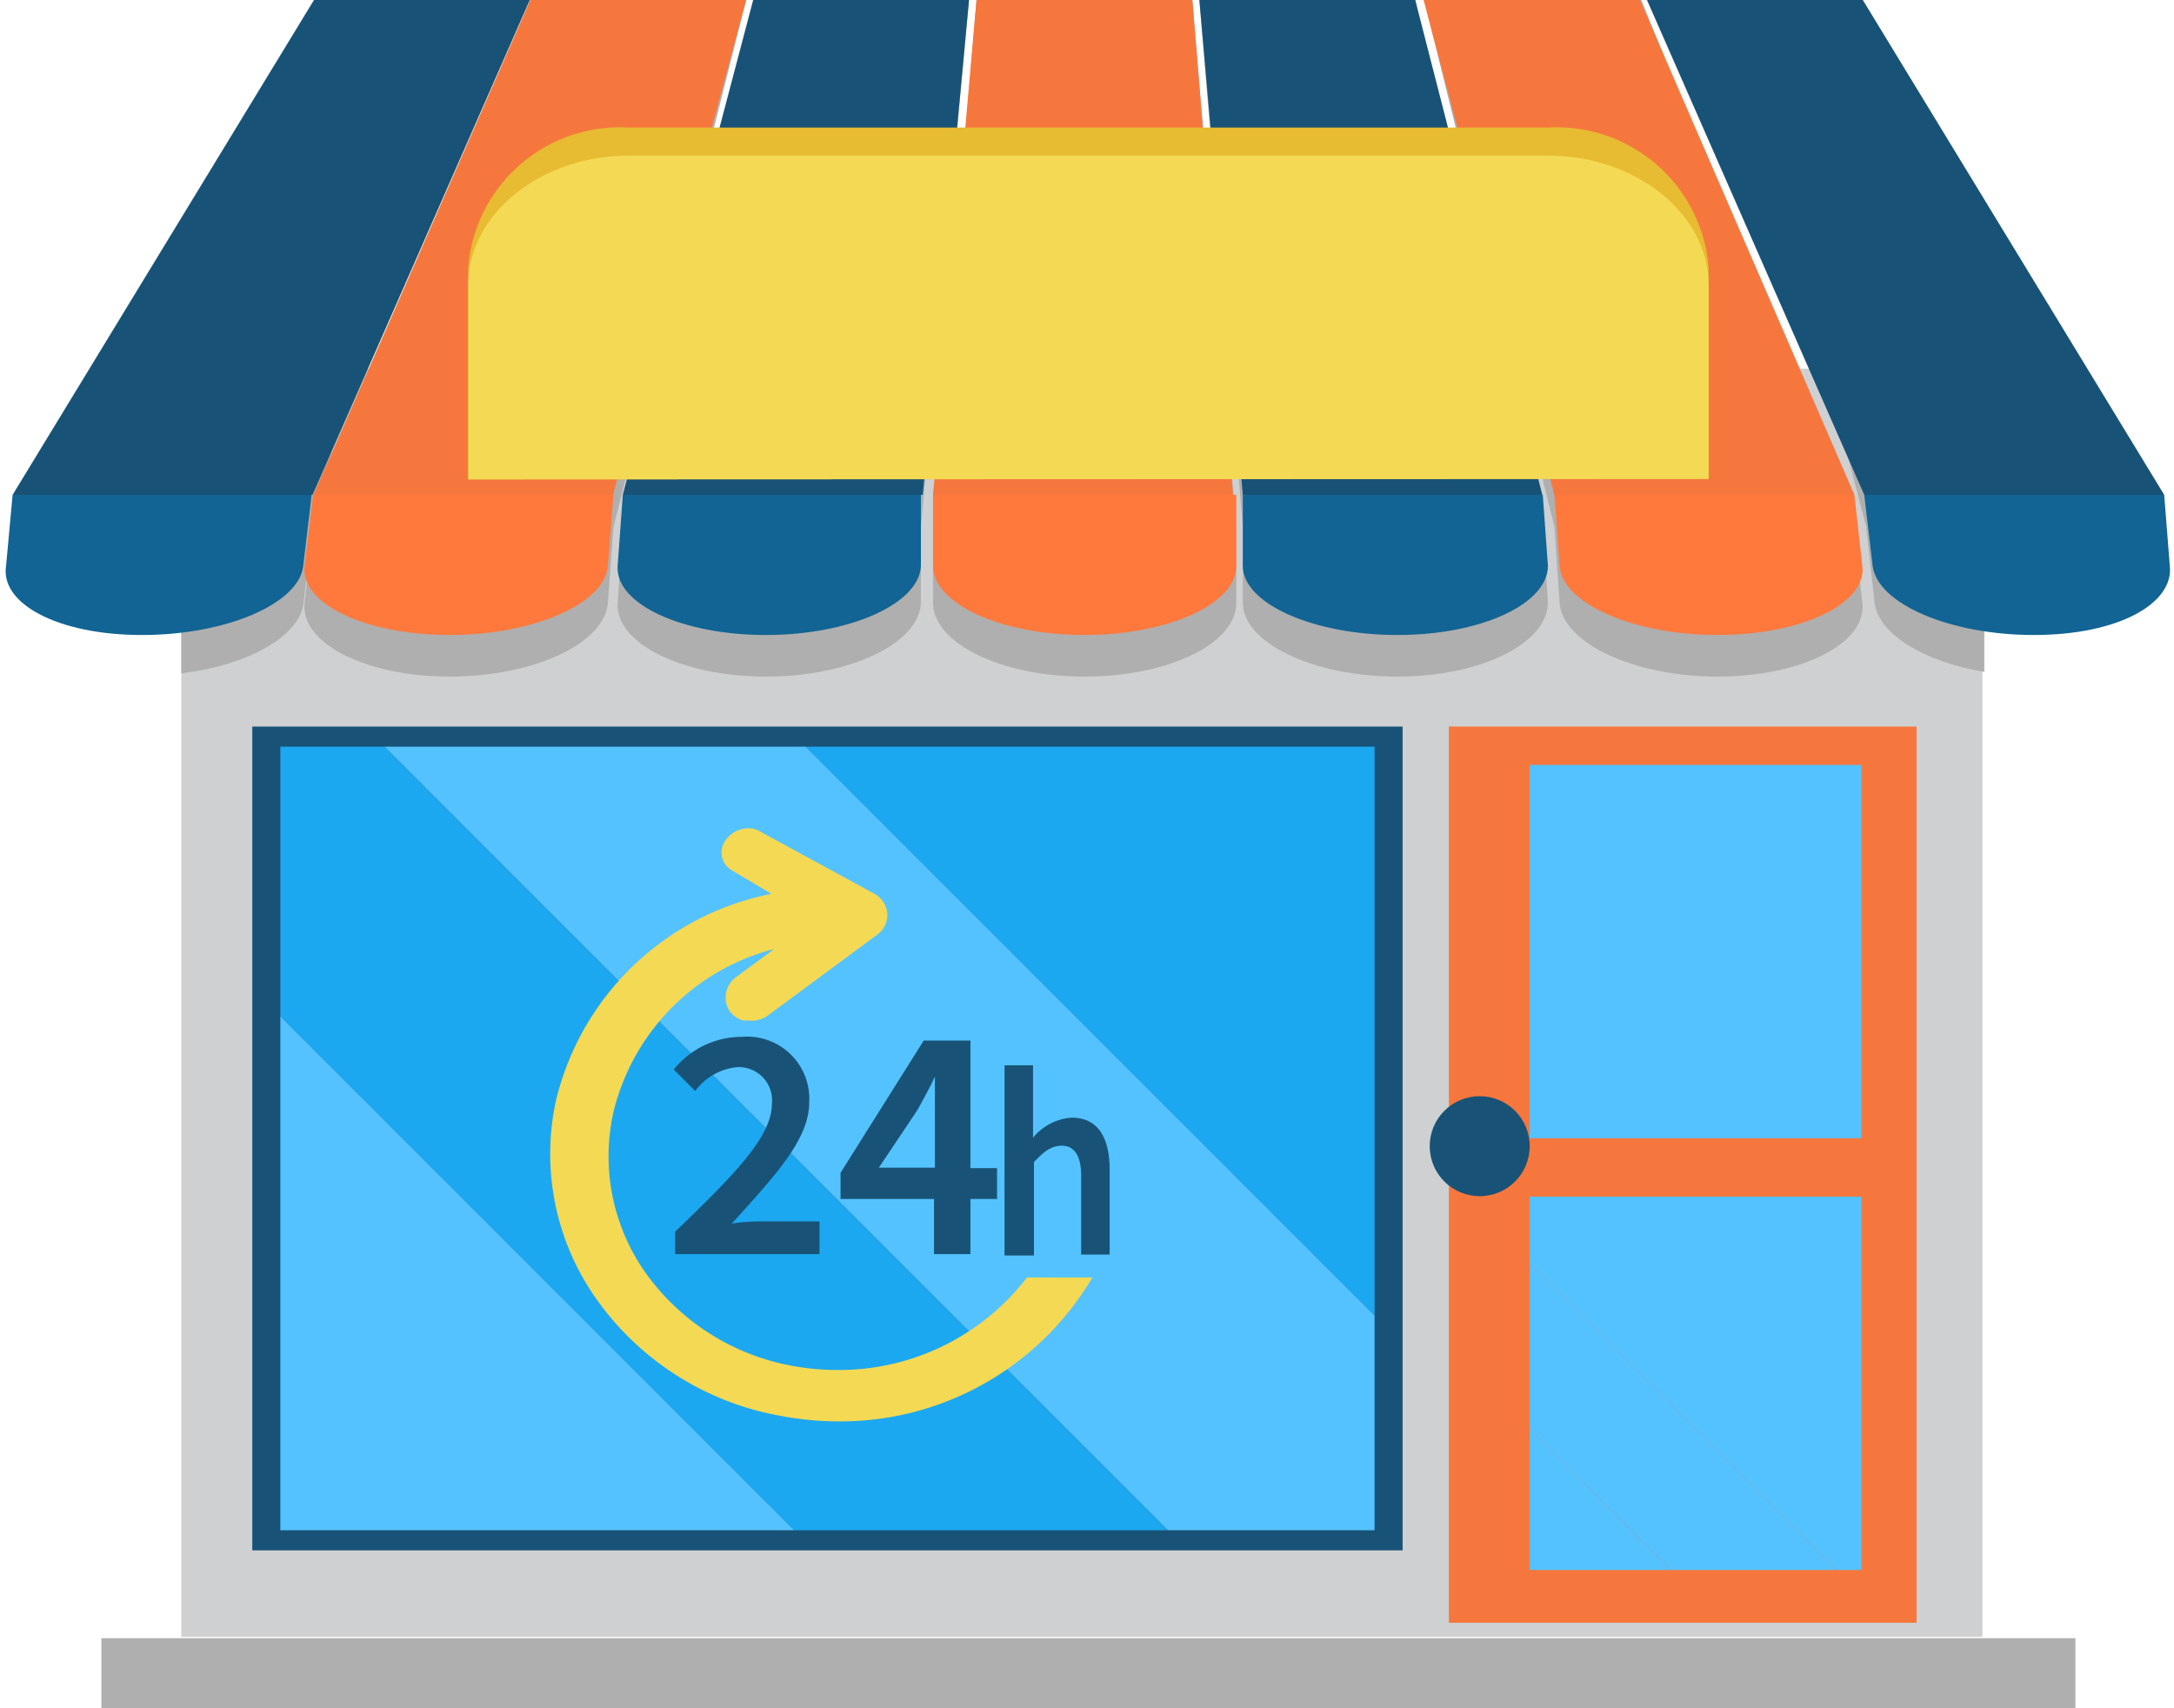 <svg xmlns="http://www.w3.org/2000/svg" viewBox="-0.13 0 46.53 36.56"><title>Depositphotos_64856225_04</title><g data-name="Layer 2"><g data-name="1"><path fill="#ced0d1" d="M3.75 7.89H42.3v27.14H3.75z"/><path d="M11.22 0L6.57 11.28l-.18 1.62c-.1.86 1.3 1.58 3.1 1.58s3.33-.71 3.39-1.58l.12-1.62L15.84 0z" fill="#afafaf"/><path d="M16 0l-2.8 11.28-.11 1.62c-.06.86 1.37 1.58 3.17 1.58 1.8 0 3.29-.71 3.32-1.58v-1.62L20.61 0z" fill="#afafaf"/><path d="M25.39 0h-4.62l-.93 11.28v1.62c0 .86 1.44 1.58 3.24 1.58s3.26-.71 3.25-1.58v-1.62z" fill="#afafaf"/><path d="M30.16 0h-4.62l.93 11.28v1.62c0 .86 1.51 1.58 3.31 1.58S33 13.76 33 12.89l-.11-1.62z" fill="#afafaf"/><path d="M35 0h-4.65l2.79 11.28.11 1.62c.06.86 1.58 1.58 3.38 1.58 1.8 0 3.2-.71 3.1-1.58l-.18-1.62z" fill="#afafaf"/><path d="M38.81 7.41l1 3.86.18 1.62c.08.68 1.05 1.27 2.35 1.49v-7z" fill="#afafaf"/><path d="M3.75 7.41v7c1.43-.17 2.55-.8 2.62-1.52l.18-1.62 1-3.86z" fill="#afafaf"/><path fill="#f6773d" d="M15.84 0h-4.62L6.58 10.59h6.41L15.84 0z"/><path d="M6.57 10.59l-.18 1.52c-.1.81 1.3 1.48 3.1 1.48s3.33-.67 3.39-1.48l.12-1.52z" fill="#ff793d"/><path fill="#185377" d="M20.61 0h-4.62L13.2 10.59h6.42L20.61 0z"/><path d="M13.2 10.59l-.11 1.52c-.06.81 1.37 1.48 3.17 1.48 1.8 0 3.29-.67 3.32-1.48v-1.52z" fill="#116493"/><path d="M19.84 10.59v1.52c0 .81 1.44 1.48 3.24 1.48s3.26-.67 3.25-1.48v-1.52z" fill="#ff793d"/><path fill="#f6773d" d="M25.39 0h-4.62l-.93 10.59h6.42L25.39 0z"/><path fill="#185377" d="M30.16 0h-4.62l.93 10.59h6.41L30.16 0z"/><path d="M26.47 10.59v1.52c0 .81 1.51 1.48 3.31 1.48S33 12.92 33 12.11l-.11-1.52z" fill="#116493"/><path fill="#f6773d" d="M34.97 0h-4.63l2.8 10.59h6.42L34.97 0z"/><path d="M39.56 10.59h-6.42l.11 1.52c.06.81 1.58 1.48 3.38 1.48 1.8 0 3.2-.67 3.1-1.48z" fill="#ff793d"/><path fill="#185377" d="M39.74 0h-4.62l4.65 10.59h6.42L39.74 0z"/><path d="M46.19 10.59h-6.42l.18 1.52c.1.81 1.65 1.48 3.45 1.48s3-.67 2.91-1.48z" fill="#116493"/><path fill="#185377" d="M11.21 0H6.59L.14 10.59h6.42L11.21 0z"/><path d="M.14 10.59L0 12.11c-.13.81 1.11 1.48 2.91 1.48s3.36-.67 3.45-1.48l.18-1.52z" fill="#116493"/><path fill="#185377" d="M17.1 15.55H5.27v17.63h24.62V15.55H17.1z"/><path fill="#1ca8f0" d="M5.87 15.98v5.77l11 11h8L8.1 15.98H5.87z"/><path fill="#54c2ff" d="M17.12 15.98H8.1l16.77 16.77h4.42v-4.6L17.12 15.98z"/><path fill="#1ca8f0" d="M29.29 15.98H17.12l12.17 12.17V15.98z"/><path fill="#54c2ff" d="M5.87 32.75h11l-11-11v11z"/><path fill="#f6773d" d="M30.88 15.55h10.01v19.18H30.88z"/><path fill="#54c2ff" d="M32.61 16.37h7.1v7.99h-7.1z"/><path fill="#54c2ff" d="M32.61 33.6h3.02l-3.02-3.01v3.01z"/><path fill="#54c2ff" d="M32.61 30.59l3.02 3.01h3.55l-6.57-6.56v3.55z"/><path fill="#54c2ff" d="M39.71 25.61h-7.1v1.43l6.57 6.56h.53v-7.99z"/><circle cx="31.54" cy="24.53" r="1.07" fill="#185377"/><path fill="#afafaf" d="M2.04 35.06h42.25v1.5H2.04z"/><path d="M17.82 29.32a5.3 5.3 0 0 1-1-.09 4.94 4.94 0 0 1-3.14-2A4.32 4.32 0 0 1 13 23.8a4.76 4.76 0 0 1 3.44-3.49l-.8.59a.54.54 0 0 0-.16.73.57.57 0 0 0 .29.21h.11a.6.6 0 0 0 .43-.11L18.65 20a.51.51 0 0 0 .21-.46.53.53 0 0 0-.29-.42l-2.44-1.33a.51.51 0 0 0-.18-.06.59.59 0 0 0-.54.24.44.44 0 0 0 .13.66l.84.5a5.92 5.92 0 0 0-4.61 4.42 5.37 5.37 0 0 0 .9 4.3 6.14 6.14 0 0 0 3.9 2.45 6.61 6.61 0 0 0 1.23.12 6.26 6.26 0 0 0 5.45-3.08h-1.4a5.07 5.07 0 0 1-4.03 1.98z" fill="#f4d954"/><path d="M14.32 26.36v.48h3.09v-.7h-1.12c-.22 0-.52 0-.76.05.9-1 1.66-1.79 1.66-2.6a1.33 1.33 0 0 0-1.44-1.4 1.87 1.87 0 0 0-1.46.7l.46.46a1.26 1.26 0 0 1 .89-.51.71.71 0 0 1 .75.79c0 .69-.79 1.5-2.07 2.73z" fill="#185377"/><path d="M17.86 25.66h2v1.18h.78v-1.18h.57V25h-.57v-2.73h-1l-1.78 2.83zm1.65-1.91c.13-.24.26-.47.37-.71v1.95h-1.2z" fill="#185377"/><path d="M22.81 23.92a1.16 1.16 0 0 0-.83.43V22.8h-.61v4.07H22v-2c.22-.23.37-.35.6-.35s.41.17.41.64v1.69h.61V25c-.01-.67-.26-1.08-.81-1.08z" fill="#185377"/><path d="M36.44 10.25V5.73a3.26 3.26 0 0 0-3.44-3H13.33a3.26 3.26 0 0 0-3.44 3v4.53z" fill="#e7bb32"/><path d="M36.44 10.25V6.1c0-1.52-1.55-2.77-3.44-2.77H13.33c-1.89 0-3.44 1.25-3.44 2.77v4.16z" fill="#f4d954"/></g></g></svg>